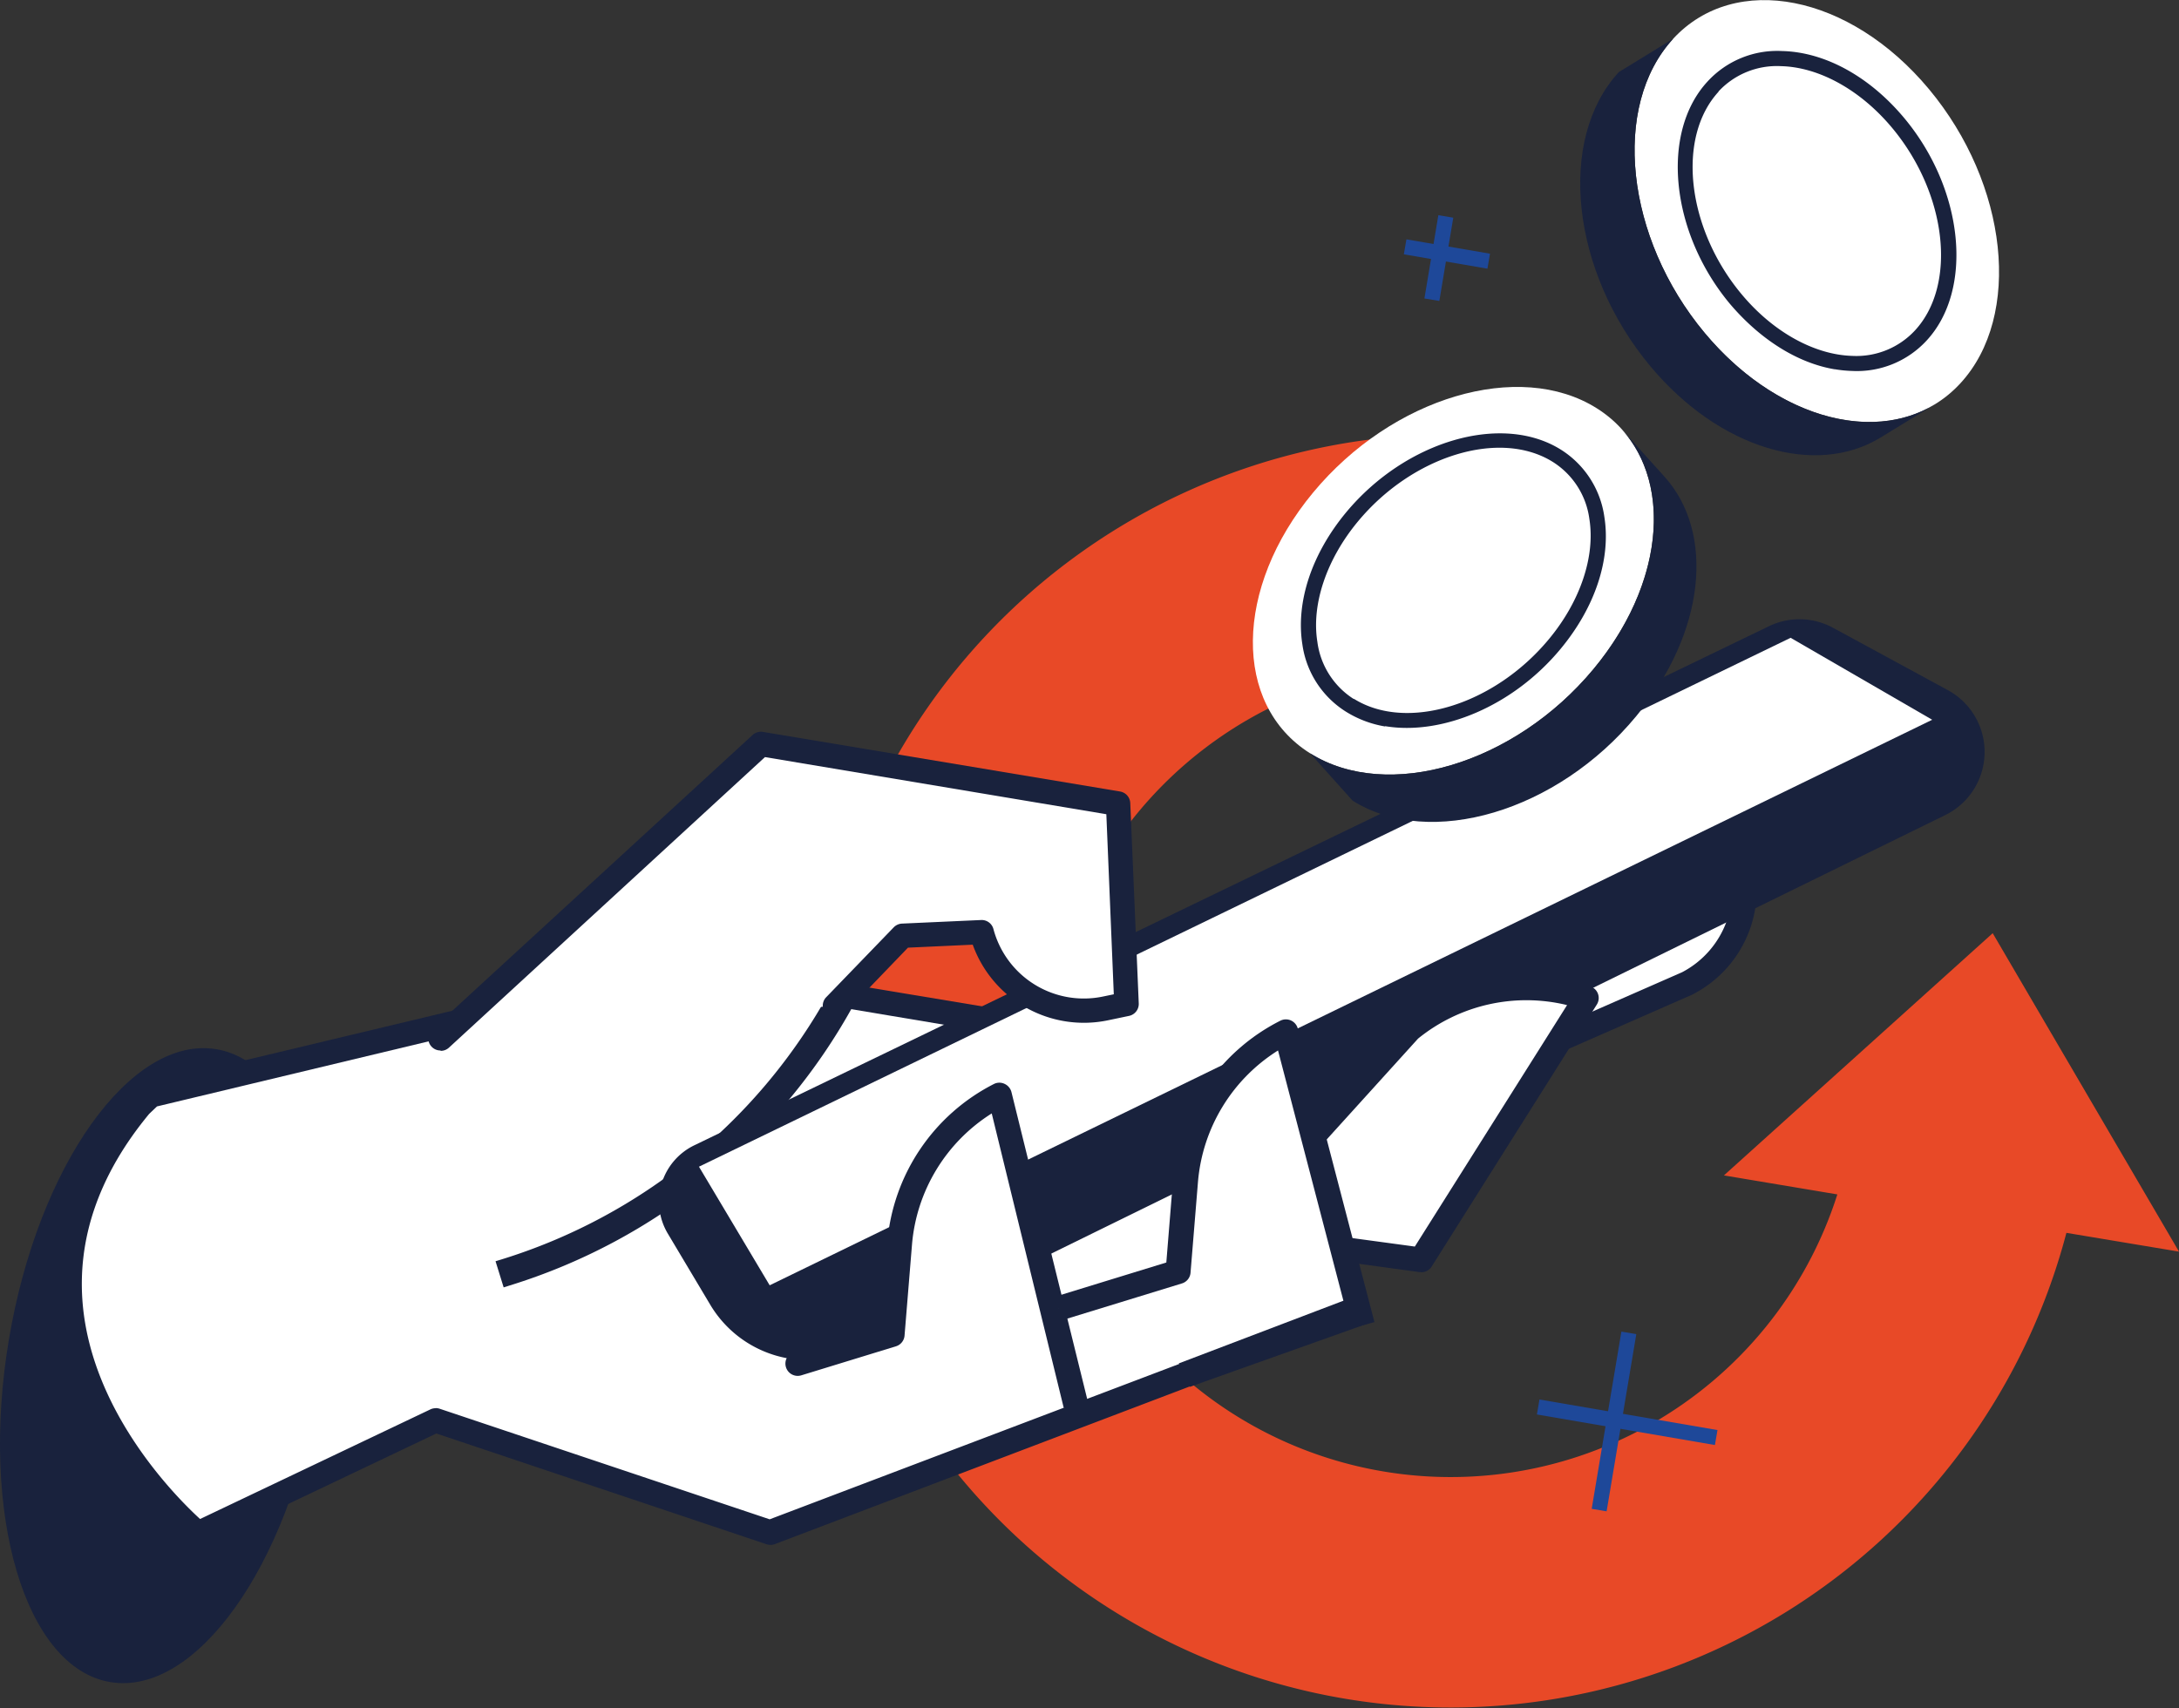 <svg xmlns="http://www.w3.org/2000/svg" viewBox="0 0 292.42 229.26"><rect x="0" y="0" width="292.42" height="229.26" fill="#333333" stroke="none"/><defs><style>.cls-1{fill:#e84927;}.cls-2{fill:#19223d;}.cls-3{fill:#fff;}.cls-4{fill:#1e4899;}</style></defs><g id="Camada_2" data-name="Camada 2"><g id="Camada_1-2" data-name="Camada 1"><path class="cls-1" d="M110.37,129.66h0a85.46,85.46,0,0,0,166.94,35.82L292.42,168l-25-42.74-36.07,32.51,15.22,2.55a54.46,54.46,0,0,1-105.6-25.55h0A54.47,54.47,0,0,1,203.4,90l5.11-30.55a85.42,85.42,0,0,0-98.14,70.19"/><path class="cls-2" d="M42.65,186.78c-3.93,23.45-16.4,40.9-27.84,39S-2.74,203.28,1.19,179.83s16.39-40.9,27.84-39,17.54,22.48,13.62,45.93"/><path class="cls-3" d="M26.57,205.82l31.89-15.18,44.86,15,76.31-29-4.56-22.2L226.43,132A14.12,14.12,0,0,0,233,113.87l-1.58-3.69L139.11,138l-47.69-8L20.26,147l-1.44,1.35c-25.18,30.35,7.75,57.46,7.75,57.46"/><path class="cls-2" d="M26.57,207.46a1.62,1.62,0,0,1-1-.37c-.65-.54-15.95-13.32-17.68-31.52-.94-9.86,2.33-19.37,9.7-28.26l.15-.16,1.44-1.34a1.72,1.72,0,0,1,.74-.4l71.16-17a1.78,1.78,0,0,1,.65,0L139,136.28l91.92-27.68a1.64,1.64,0,0,1,2,.93l1.58,3.69a15.82,15.82,0,0,1-7.3,20.23l-.09.05-50.14,22,4.29,20.9a1.65,1.65,0,0,1-1,1.87l-76.3,29a1.69,1.69,0,0,1-1.11,0L58.56,192.41,27.28,207.3a1.6,1.6,0,0,1-.71.16M58.46,189a1.88,1.88,0,0,1,.52.08l44.31,14.85,74.45-28.25-4.28-20.83a1.65,1.65,0,0,1,.95-1.84l51.32-22.51a12.52,12.52,0,0,0,5.73-16l-1-2.34-90.87,27.37a1.74,1.74,0,0,1-.75.05l-47.36-7.94L21.07,148.51l-1.05,1c-6.75,8.16-9.74,16.82-8.9,25.75,1.38,14.58,12.65,25.81,15.73,28.63l30.9-14.71a1.6,1.6,0,0,1,.71-.16"/><path class="cls-2" d="M68.13,171.77l-.6-1.94a76.49,76.49,0,0,0,44.56-36.37l1.78,1a78.52,78.52,0,0,1-45.74,37.34"/><path class="cls-2" d="M67.59,172.8l-1.09-3.51.79-.24a75.69,75.69,0,0,0,44.08-36l.4-.72,3.22,1.77-.4.72a79.34,79.34,0,0,1-46.21,37.73Zm1-2.43.11.37a77.72,77.72,0,0,0,44.08-36l-.34-.19a77.31,77.31,0,0,1-43.85,35.8"/><path class="cls-2" d="M89.62,165.58l5.72,9.59A15.23,15.23,0,0,0,115.12,181L261.06,109.4a9.44,9.44,0,0,0,.35-16.76L246,84.27a9.43,9.43,0,0,0-8.62-.21L93.17,153.73a8.39,8.39,0,0,0-3.55,11.85"/><polygon class="cls-3" points="93.8 156.6 240.3 85.61 259.3 96.61 103.29 172.52 93.8 156.6"/><path class="cls-3" d="M107.07,183l12.69-3.89,1-12.22a24.56,24.56,0,0,1,13.43-20l10.17,41.65"/><path class="cls-2" d="M142.76,189l-9.67-39.55a23.07,23.07,0,0,0-10.7,17.6l-1,12.22a1.64,1.64,0,0,1-1.16,1.44l-12.68,3.89a1.64,1.64,0,1,1-1-3.14l11.62-3.56.9-11.11a26.36,26.36,0,0,1,14.33-21.3,1.63,1.63,0,0,1,1.43,0,1.67,1.67,0,0,1,.91,1.11L146,188.18Z"/><path class="cls-3" d="M212.89,134,190.74,169.1l-26.28-3.59,24.75-27.28A24.54,24.54,0,0,1,212.89,134"/><path class="cls-2" d="M190.74,170.75l-.22,0-26.28-3.59a1.65,1.65,0,0,1-1-2.74L188,137.12l.18-.16a26.37,26.37,0,0,1,25.26-4.56,1.65,1.65,0,0,1,.85,2.44L192.13,170a1.64,1.64,0,0,1-1.39.77m-23-6.45,22.13,3,20.43-32.41a23.08,23.08,0,0,0-20,4.5Z"/><path class="cls-3" d="M112,135l9.11-9.44,10.61-.48a14.19,14.19,0,0,0,16.63,10.24l2.81-.59L150,107.84l-47.92-8-43,39.49"/><path class="cls-2" d="M59.11,141a1.61,1.61,0,0,1-1.21-.53,1.64,1.64,0,0,1,.1-2.32l43-39.5a1.68,1.68,0,0,1,1.39-.41l47.92,8a1.64,1.64,0,0,1,1.37,1.55l1.14,26.9a1.64,1.64,0,0,1-1.31,1.67l-2.82.59a15.85,15.85,0,0,1-18.15-10.15l-8.69.4-8.66,9a1.65,1.65,0,0,1-2.37-2.29l9.12-9.44a1.66,1.66,0,0,1,1.11-.5l10.61-.48a1.63,1.63,0,0,1,1.66,1.22,12.55,12.55,0,0,0,14.7,9.05l1.45-.3-1-24.17-45.81-7.67-42.41,39a1.62,1.62,0,0,1-1.11.43"/><rect class="cls-4" x="187.44" y="33.62" width="11.33" height="2.03" transform="translate(127.06 219.38) rotate(-80.5)"/><rect class="cls-4" x="192.09" y="28.97" width="2.03" height="11.33" transform="matrix(0.17, -0.99, 0.99, 0.17, 127.06, 219.38)"/><rect class="cls-4" x="204.53" y="189.77" width="24.12" height="2.03" transform="translate(-7.35 372.89) rotate(-80.49)"/><rect class="cls-4" x="215.58" y="178.72" width="2.03" height="24.13" transform="matrix(0.17, -0.99, 0.99, 0.17, -7.33, 372.9)"/><path class="cls-3" d="M175.81,101.11c-10.39-6.54-10.21-22.2.41-35s27.66-17.85,38.05-11.32,10.21,22.2-.41,35-27.65,17.86-38.05,11.32"/><path class="cls-2" d="M217.67,57.66,223.39,64c6.78,7.55,5.48,20.94-3.81,32.13C209,108.94,191.92,114,181.52,107.47l-5.71-6.36c10.4,6.54,27.43,1.47,38.05-11.32,9.3-11.19,10.6-24.58,3.81-32.13"/><path class="cls-2" d="M185.88,97.51a14.44,14.44,0,0,1-5.28-2,12.74,12.74,0,0,1-5.82-9c-.9-5.69,1.24-12.16,5.88-17.75,8-9.61,20.9-13.37,28.82-8.4a12.74,12.74,0,0,1,5.82,9c.91,5.69-1.24,12.16-5.88,17.75-6.38,7.69-15.93,11.63-23.54,10.36m-4.2-3.68c7.09,4.45,18.83.87,26.18-8,4.21-5.07,6.24-11.1,5.43-16.14a10.7,10.7,0,0,0-4.89-7.64c-7.09-4.45-18.83-.87-26.18,8-4.2,5.07-6.24,11.1-5.43,16.14A10.73,10.73,0,0,0,181.68,93.83Z"/><path class="cls-3" d="M224.54,5.2c8.32-9,23.69-6,34.33,6.77s12.53,30.44,4.22,39.47-23.69,6-34.33-6.76S216.23,14.24,224.54,5.2"/><path class="cls-2" d="M259.66,54.27l-7.29,4.46c-8.66,5.3-21.59,1.58-30.91-9.59-10.64-12.77-12.53-30.44-4.21-39.47l7.29-4.47c-8.31,9-6.43,26.71,4.22,39.48,9.31,11.17,22.24,14.89,30.9,9.59"/><path class="cls-2" d="M246.22,49.57c-5-.84-10-4-14.06-8.78-8-9.59-9.35-23-3-29.86a12.68,12.68,0,0,1,10-4.08c5.76.14,11.73,3.42,16.39,9,8,9.59,9.34,23,3,29.86a12.71,12.71,0,0,1-10,4.08,16.57,16.57,0,0,1-2.32-.23M230.64,12.3h0c-5.67,6.16-4.29,18.36,3.08,27.19,4.21,5.06,9.77,8.14,14.87,8.28A10.72,10.72,0,0,0,257,44.34c5.66-6.15,4.28-18.35-3.08-27.18C249.7,12.1,244.14,9,239,8.88a10.69,10.69,0,0,0-8.4,3.42"/><path class="cls-3" d="M142.05,175.63l16.1-4.94,1-12.22a24.56,24.56,0,0,1,13.44-20l10.29,39.4"/><path class="cls-2" d="M181.26,178.33,171.51,141a23.1,23.1,0,0,0-10.74,17.61l-1,12.22a1.64,1.64,0,0,1-1.16,1.44l-16.09,4.94-1-3.14,15-4.61.9-11.11A26.37,26.37,0,0,1,171.83,137a1.65,1.65,0,0,1,2.33,1.05l10.29,39.41Z"/><polygon class="cls-2" points="159.32 183.45 181.85 174.86 182.53 177.13 160.1 185.12 159.32 183.45"/><path class="cls-2" d="M159.68,186.15,158.2,183l24.18-9.21,1.17,3.86Zm.76-2.25.09.2,21-7.48-.2-.67Z"/></g></g></svg>
